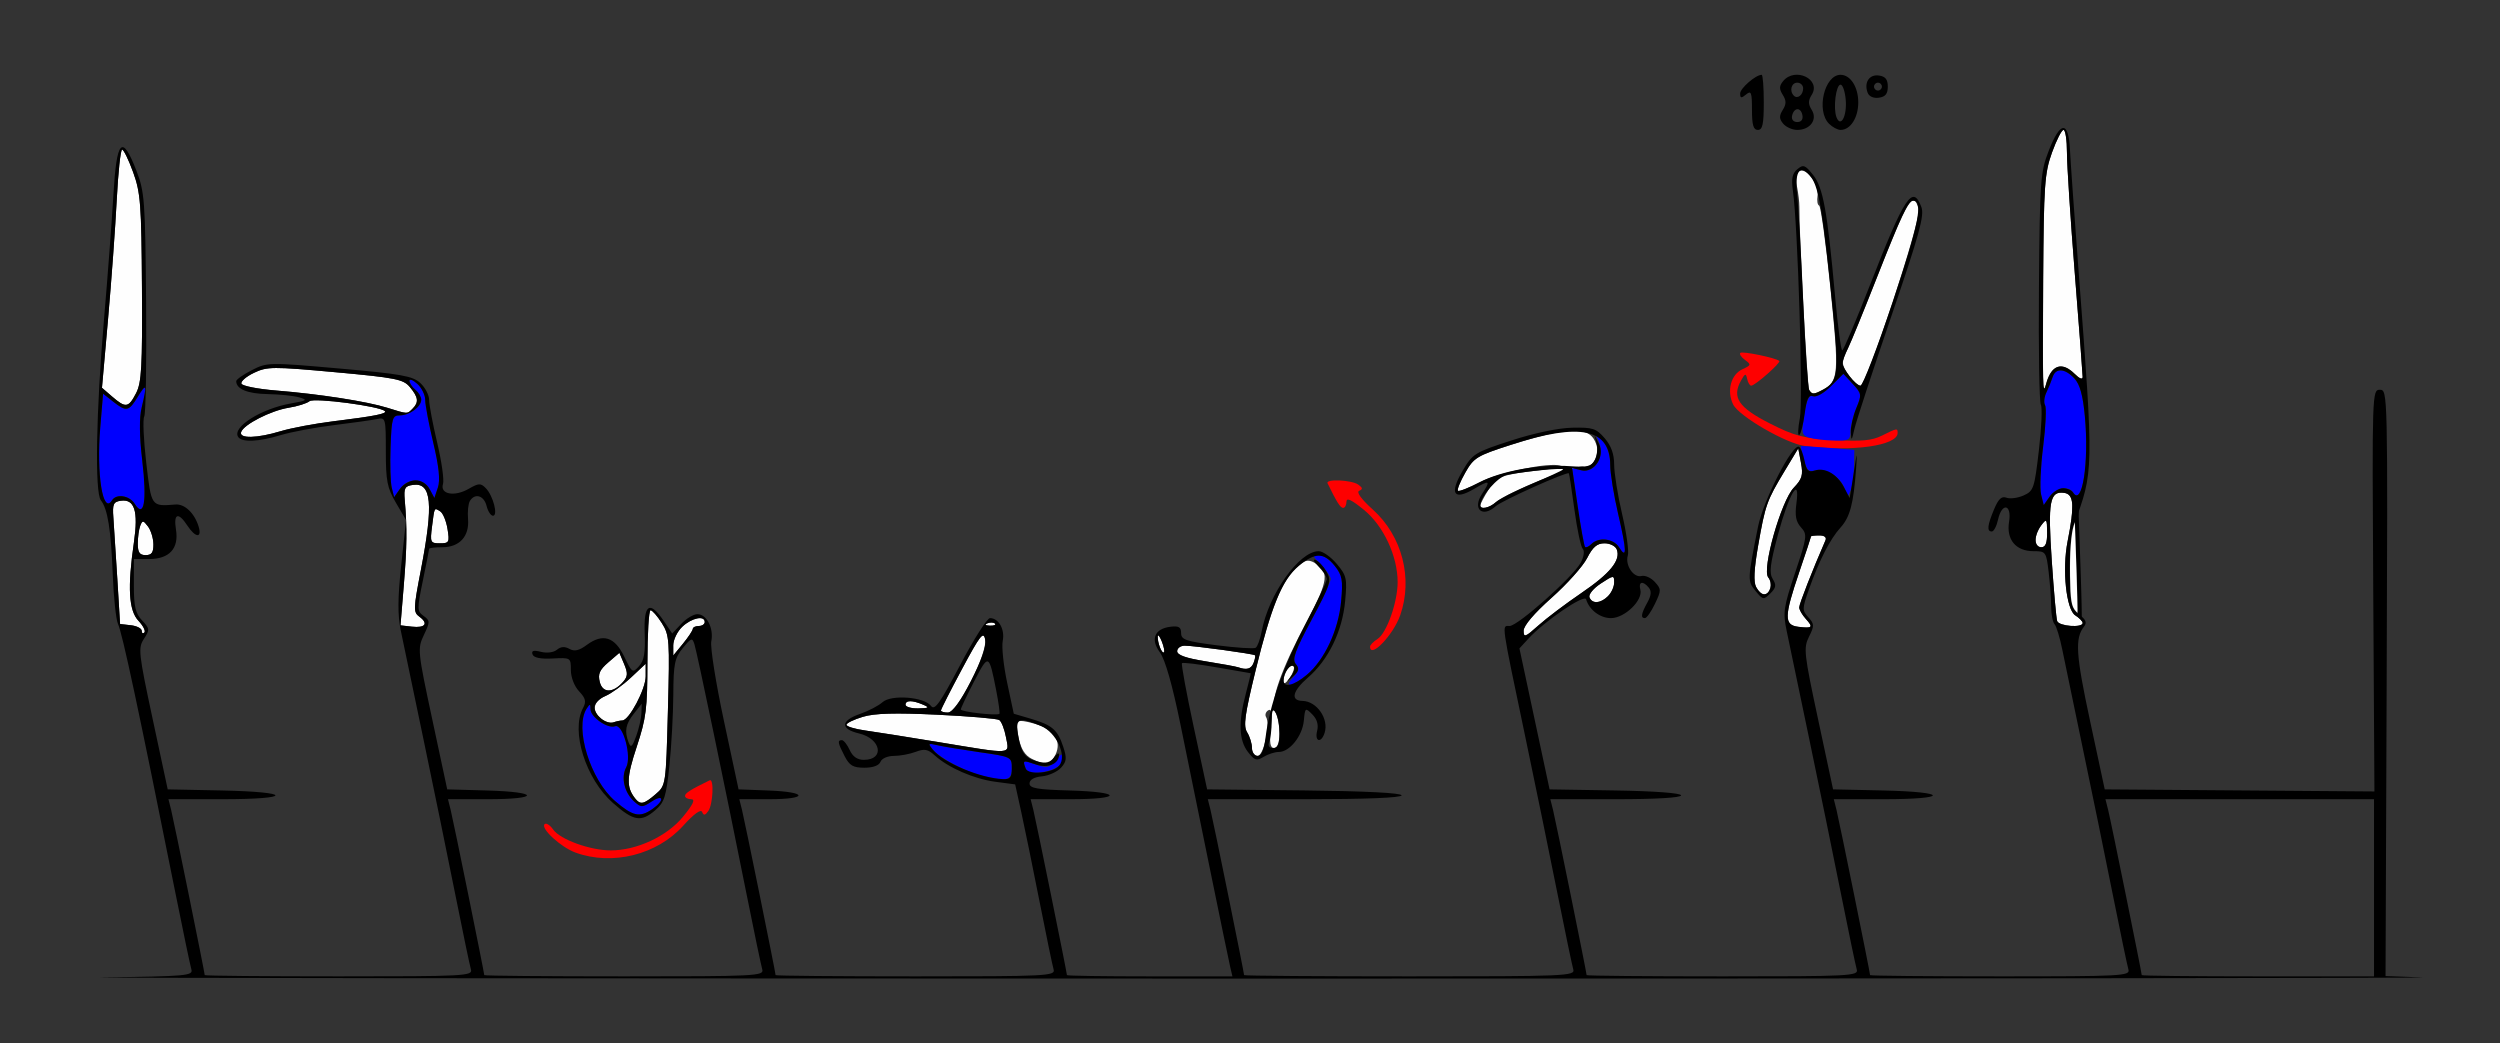 <?xml version="1.0" encoding="UTF-8" standalone="no"?>
<!-- Created with Inkscape (http://www.inkscape.org/) -->

<svg
   xmlns:dc="http://purl.org/dc/elements/1.1/"
   xmlns:cc="http://creativecommons.org/ns#"
   xmlns:rdf="http://www.w3.org/1999/02/22-rdf-syntax-ns#"
   xmlns:svg="http://www.w3.org/2000/svg"
   xmlns="http://www.w3.org/2000/svg"
   xmlns:sodipodi="http://sodipodi.sourceforge.net/DTD/sodipodi-0.dtd"
   xmlns:inkscape="http://www.inkscape.org/namespaces/inkscape"
   version="1.1"
   width="635"
   height="265"
   id="svg2"
   inkscape:version="0.91 r13725"
   sodipodi:docname="ub630404.svg">
  <rect width="100%" height="100%" fill="#333333" stroke="none"/>
  <sodipodi:namedview
     pagecolor="#e3e3e3"
     bordercolor="#666666"
     borderopacity="1"
     objecttolerance="10"
     gridtolerance="10"
     guidetolerance="10"
     inkscape:pageopacity="0"
     inkscape:pageshadow="2"
     inkscape:window-width="1470"
     inkscape:window-height="846"
     id="namedview11"
     showgrid="false"
     inkscape:zoom="1.3585359"
     inkscape:cx="291.51508"
     inkscape:cy="144.31547"
     inkscape:window-x="0"
     inkscape:window-y="0"
     inkscape:window-maximized="0"
     inkscape:current-layer="svg2" />
  <defs
     id="defs6" />
  <g
     id="g4145">
    <path
       inkscape:connector-curvature="0"
       id="path3339"
       d="m 526.924,128.26 c -0.246,0.071 -0.386,0.212 -0.521,0.367 -0.136,0.155 -0.261,0.342 -0.389,0.562 -0.256,0.441 -0.521,1.021 -0.797,1.717 -1.104,2.784 -2.35,7.418 -2.816,11.479 -0.477,4.149 0.845,8.603 2.297,11.789 0.726,1.593 1.48,2.861 2.105,3.641 0.313,0.39 0.553,0.667 0.922,0.818 0.185,0.076 0.503,0.099 0.725,-0.082 0.222,-0.181 0.266,-0.408 0.283,-0.607 0.053,-0.609 0.043,-1.988 0.004,-3.939 -0.039,-1.952 -0.111,-4.44 -0.197,-7.127 -0.173,-5.373 -0.403,-11.539 -0.541,-15.77 l 0,0.043 c 0.047,-0.917 0.029,-1.56 -0.065,-2.027 -0.047,-0.234 -0.102,-0.432 -0.256,-0.621 -0.154,-0.189 -0.508,-0.313 -0.754,-0.242 z m 0.035,1.314 c 0.044,0.331 0.078,0.774 0.039,1.525 a 0.5,0.5 0 0 0 0,0.041 c 0.138,4.235 0.369,10.398 0.541,15.768 0.086,2.685 0.159,5.171 0.197,7.115 0.034,1.684 0.025,2.707 0,3.318 -0.07,-0.072 -0.074,-0.054 -0.152,-0.152 -0.537,-0.669 -1.277,-1.896 -1.977,-3.432 -1.4,-3.071 -2.656,-7.404 -2.213,-11.26 0.453,-3.944 1.694,-8.557 2.752,-11.225 0.265,-0.667 0.518,-1.213 0.732,-1.582 0.031,-0.053 0.051,-0.072 0.08,-0.117 z"
       style="color:#000000;font-style:normal;font-variant:normal;font-weight:normal;font-stretch:normal;font-size:medium;line-height:normal;font-family:sans-serif;text-indent:0;text-align:start;text-decoration:none;text-decoration-line:none;text-decoration-style:solid;text-decoration-color:#000000;letter-spacing:normal;word-spacing:normal;text-transform:none;direction:ltr;block-progression:tb;writing-mode:lr-tb;baseline-shift:baseline;text-anchor:start;white-space:normal;clip-rule:nonzero;display:inline;overflow:visible;visibility:visible;opacity:1;isolation:auto;mix-blend-mode:normal;color-interpolation:sRGB;color-interpolation-filters:linearRGB;solid-color:#000000;solid-opacity:1;fill:#000000;fill-opacity:1;fill-rule:evenodd;stroke:none;stroke-width:1;stroke-linecap:round;stroke-linejoin:round;stroke-miterlimit:4;stroke-dasharray:none;stroke-dashoffset:0;stroke-opacity:1;color-rendering:auto;image-rendering:auto;shape-rendering:auto;text-rendering:auto;enable-background:accumulate" />
    <g
       id="g2987">
      <path
         style="fill:#fefefe"
         id="path2997"
         d="m 161.278,202.75 c -2.212,-2.859 -2.129,-5.291 0.446,-13.065 2.398,-7.238 2.712,-9.717 2.719,-21.435 0.004,-7.287 0.363,-13.25 0.797,-13.25 0.434,0 1.719,1.462 2.855,3.25 1.952,3.072 2.038,4.29 1.557,22.24 -0.509,18.986 -0.509,18.99 -3.136,21.25 -3.01,2.589 -3.886,2.758 -5.238,1.01 z m 100.765,-10.023 c -1.668,-0.844 -2.717,-2.493 -3.266,-5.136 -0.445,-2.141 -0.58,-4.122 -0.3,-4.402 0.28,-0.28 2.305,0.029 4.499,0.686 4.805,1.44 6.713,4.314 5.147,7.751 -1.216,2.669 -2.516,2.905 -6.081,1.101 z M 318,189.986 c 0,-1.107 -0.549,-2.893 -1.22,-3.968 -1.005,-1.61 -0.628,-4.382 2.145,-15.736 3.793,-15.534 6.634,-22.705 10.346,-26.118 2.072,-1.905 2.915,-2.135 4.567,-1.251 3.865,2.069 3.574,4.649 -1.622,14.373 -6.878,12.872 -9.716,20.911 -8.31,23.538 1.584,2.959 1.408,9.176 -0.259,9.176 -1.026,0 -1.234,-1.243 -0.859,-5.146 0.36,-3.743 0.179,-4.951 -0.663,-4.431 -0.637,0.393 -0.879,1.166 -0.538,1.717 C 322.722,183.977 320.974,192 319.439,192 318.647,192 318,191.094 318,189.986 z m -79.5,-1.472 c -7.7,-1.271 -16.137,-2.609 -18.75,-2.974 -2.612,-0.365 -4.75,-1.014 -4.75,-1.444 0,-0.429 1.871,-1.341 4.159,-2.026 3.017,-0.904 8.201,-1.051 18.89,-0.536 8.102,0.391 15.189,0.994 15.75,1.34 0.56,0.346 1.335,2.316 1.722,4.377 0.844,4.5 2.051,4.41 -17.02,1.262 z m -85.75,-5.903 c -2.57,-1.956 -2.135,-4.492 1,-5.818 1.512,-0.64 4.438,-2.747 6.5,-4.682 l 3.75,-3.518 0,3.223 C 164,175.039 159.778,183 158.069,183 c -0.498,0 -1.505,0.212 -2.237,0.472 -0.732,0.26 -2.119,-0.128 -3.082,-0.86 z M 239,180.455 c 0,-0.3 2.417,-5.057 5.37,-10.57 4.591,-8.571 5.441,-9.655 5.857,-7.475 0.666,3.485 -7.029,18.573 -9.477,18.583 -0.963,0.004 -1.75,-0.238 -1.75,-0.538 z M 230,179 c 0,-1.187 1.737,-1.187 4.5,0 1.676,0.72 1.474,0.871 -1.25,0.93 C 231.463,179.968 230,179.55 230,179 z m -77.656,-5.764 c -0.513,-2.042 -0.062,-3.083 2.167,-4.999 l 2.814,-2.42 1.202,2.842 c 0.978,2.311 0.935,3.15 -0.227,4.492 -2.542,2.934 -5.231,2.973 -5.956,0.086 z m 173.671,-0.264 c 0.021,-2.024 1.73,-4.561 2.532,-3.758 0.361,0.361 -0.065,1.686 -0.946,2.944 -1.032,1.474 -1.597,1.764 -1.587,0.815 z M 314.5,169.49 c -0.55,-0.194 -4.263,-0.874 -8.25,-1.511 -5.023,-0.803 -7.25,-1.592 -7.25,-2.569 0,-0.775 0.867,-1.41 1.928,-1.41 2.363,0 17.466,2.068 17.846,2.443 0.15,0.149 -0.01,1.01 -0.357,1.914 -0.603,1.571 -1.74,1.9 -3.917,1.133 z m -143.495,-5.566 c -0.003,-1.417 1.037,-3.554 2.309,-4.75 C 175.708,156.925 179,156.245 179,158 c 0,0.55 -0.675,1 -1.5,1 -0.825,0 -1.516,0.338 -1.536,0.75 -0.02,0.412 -1.143,2.1 -2.495,3.75 l -2.459,3 -0.005,-2.576 z m 123.619,0.537 c -0.343,-0.894 -0.595,-2.151 -0.56,-2.793 0.035,-0.643 0.495,-0.09 1.021,1.227 0.527,1.317 0.779,2.574 0.56,2.793 -0.219,0.219 -0.679,-0.333 -1.021,-1.227 z M 387,160.192 c 0,-1.27 2.68,-4.423 7.099,-8.35 3.904,-3.47 7.963,-8.004 9.02,-10.076 1.452,-2.845 2.536,-3.767 4.433,-3.767 1.381,0 2.782,0.705 3.113,1.567 1.05,2.735 -1.688,6.097 -9.029,11.086 -3.921,2.665 -8.819,6.361 -10.883,8.213 C 387.408,161.867 387,162.011 387,160.192 z m -351,0.041 c 0,-0.605 -1.238,-1.243 -2.75,-1.417 L 30.5,158.5 29.798,147 c -0.386,-6.325 -0.836,-13.3 -1,-15.5 -0.258,-3.461 -0.004,-4.042 1.884,-4.311 3.491,-0.497 4.482,2.617 3.342,10.503 -1.668,11.535 -1.334,17.349 1.147,19.99 1.194,1.271 1.869,2.612 1.5,2.981 C 36.302,161.032 36,160.838 36,160.233 z m 68.613,-1.063 -2.887,-0.33 0.836,-10.17 c 0.815,-9.912 0.866,-14.509 0.243,-21.67 -0.264,-3.033 0.014,-3.545 2.082,-3.837 4.743,-0.671 5.261,4.789 2.037,21.494 -1.938,10.04 -1.964,10.841 -0.396,11.987 2.373,1.735 1.48,2.914 -1.916,2.526 z m 352.137,0.035 c -3.625,-0.446 -3.586,-2.591 0.25,-13.87 1.65,-4.851 3,-8.936 3,-9.078 C 460,136.116 460.948,136 462.107,136 c 1.31,0 1.9,0.473 1.56,1.25 C 460.457,144.593 457,153.42 457,154.275 c 0,0.587 0.747,1.893 1.661,2.903 1.98,2.188 1.712,2.474 -1.911,2.028 z m -205.938,-0.889 c 0.722,-0.289 1.584,-0.253 1.917,0.079 0.332,0.332 -0.258,0.569 -1.312,0.525 -1.165,-0.048 -1.402,-0.285 -0.604,-0.604 z M 522.52,157.75 c -0.23,-0.688 -0.844,-7.55 -1.365,-15.25 -1.025,-15.147 -0.533,-17.837 3.162,-17.311 2.461,0.35 2.657,3.187 0.853,12.311 -1.425,7.203 -0.354,17.368 1.983,18.827 1.016,0.634 1.847,1.495 1.847,1.913 0,1.292 -6.038,0.835 -6.48,-0.491 z m -118.8,-6.039 c -0.273,-0.711 1.023,-2.283 2.893,-3.509 3.254,-2.133 3.388,-2.144 3.388,-0.283 0,3.691 -5.13,6.789 -6.281,3.792 z m 42.345,-2.591 c -0.7,-1.308 -0.546,-4.513 0.506,-10.544 1.805,-10.342 2.181,-11.404 6.689,-18.887 l 3.497,-5.805 0.691,3.681 c 0.583,3.108 0.298,4.091 -1.832,6.314 -3.207,3.347 -8.157,20.76 -6.478,22.784 1.204,1.45 0.491,4.335 -1.07,4.335 -0.548,0 -1.449,-0.846 -2.002,-1.88 z M 35,138.082 c 0,-1.605 0.278,-3.643 0.618,-4.529 0.555,-1.448 0.755,-1.43 1.968,0.168 0.742,0.979 1.364,3.017 1.382,4.529 C 38.992,140.344 38.523,141 37,141 c -1.543,0 -2,-0.667 -2,-2.918 z m 482,-0.891 c 0,-0.995 0.661,-2.682 1.468,-3.75 1.376,-1.819 1.47,-1.705 1.5,1.809 0.023,2.681 -0.396,3.75 -1.468,3.75 -0.825,0 -1.5,-0.814 -1.5,-1.809 z M 109.733,133.75 c 0.647,-5.067 0.519,-4.83 2.082,-3.865 0.691,0.427 1.524,2.428 1.852,4.446 0.555,3.417 0.421,3.669 -1.94,3.669 -2.402,0 -2.507,-0.225 -1.993,-4.25 z M 376,128.368 c 0,-0.348 0.917,-2.116 2.038,-3.929 2.143,-3.468 3.198,-3.864 13.462,-5.055 3.3,-0.383 5.467,-0.879 4.816,-1.102 -2.734,-0.936 -15.762,1.74 -20.479,4.207 -2.774,1.45 -5.258,2.423 -5.52,2.161 -0.262,-0.262 0.572,-2.324 1.853,-4.581 2.166,-3.816 2.962,-4.306 11.33,-6.979 15.421,-4.925 20.456,-4.955 21.988,-0.129 0.889,2.802 -1.196,6.266 -3.359,5.58 -1.84,-0.584 -19.497,6.604 -22.207,9.04 C 378.303,129.035 376,129.498 376,128.368 z M 61.244,109.75 c 0.633,-1.923 7.539,-5.46 12.082,-6.186 2.241,-0.358 4.62,-1.104 5.286,-1.657 1.132,-0.94 17.893,1.265 19.147,2.519 0.643,0.643 -2.601,1.284 -12.946,2.56 -4.778,0.589 -10.853,1.729 -13.5,2.532 -6.031,1.83 -10.629,1.936 -10.069,0.232 z m 37.125,-6.176 c -5.155,-1.613 -17.258,-3.49 -28.289,-4.389 -4.631,-0.377 -8.577,-1.161 -8.769,-1.741 -0.192,-0.581 1.256,-1.821 3.217,-2.757 3.327,-1.587 4.713,-1.596 20.65,-0.142 15.334,1.399 17.272,1.784 18.919,3.757 2.168,2.597 2.33,3.87 0.702,5.498 -1.412,1.412 -1.168,1.42 -6.43,-0.226 z M 28.506,100.75 25.9,98.5 27.449,81 C 28.3,71.375 29.292,57.763 29.653,50.75 30.013,43.737 30.628,38 31.02,38 c 0.392,0 1.653,2.587 2.802,5.75 1.88,5.17 2.105,8.13 2.235,29.354 0.123,20.038 -0.101,24.08 -1.482,26.75 -1.937,3.745 -2.648,3.85 -6.07,0.896 z M 459.529,99.047 c -0.483,-0.781 -2.559,-39.608 -2.489,-46.547 0.011,-1.1 -0.262,-3.409 -0.606,-5.132 -0.838,-4.192 1.221,-5.444 3.722,-2.262 1.035,1.317 1.713,3.391 1.508,4.609 -0.205,1.218 -0.028,2.343 0.394,2.5 0.422,0.157 1.718,9.631 2.88,21.054 2.211,21.732 2.074,23.584 -1.895,25.708 -2.359,1.263 -2.771,1.271 -3.514,0.07 z M 519.014,98.5 c -0.12,-0.55 -0.142,-12.925 -0.049,-27.5 0.153,-24.011 0.363,-27.04 2.236,-32.25 1.137,-3.163 2.457,-5.75 2.933,-5.75 0.476,0 0.868,2.587 0.871,5.75 0.002,3.163 0.9,17 1.995,30.75 1.095,13.75 1.993,25.562 1.995,26.25 0.003,0.748 -0.798,0.447 -1.995,-0.75 -3.239,-3.239 -6.108,-2.253 -7.276,2.5 -0.27,1.1 -0.59,1.55 -0.709,1 z M 469.75,95.53 C 467.635,92.622 467.611,92.108 469.412,88.404 470.188,86.807 473.389,78.975 476.525,71 c 8.13,-20.676 9.482,-22.904 10.812,-17.82 0.691,2.642 -13.237,44.835 -14.785,44.789 -0.579,-0.017 -1.839,-1.114 -2.802,-2.438 z" />
      <path
         style="fill:#fe0000"
         id="path2993"
         d="m 146.209,216.567 c -3.747,-1.36 -8.965,-6.144 -7.883,-7.226 0.396,-0.396 1.379,0.221 2.185,1.372 1.767,2.522 9.418,5.288 14.63,5.288 6.593,0 14.27,-3.574 18.337,-8.539 C 176.069,204.3 176.677,203 175.567,203 174.705,203 174,202.622 174,202.161 c 0,-0.711 1.403,-1.6 6.25,-3.962 1.151,-0.561 0.86,6.103 -0.341,7.801 -0.806,1.14 -1.184,1.197 -1.572,0.239 -0.321,-0.792 -2.109,0.51 -4.807,3.5 -6.663,7.385 -17.989,10.215 -27.321,6.828 z M 348,164.241 c 0,-0.418 0.848,-1.289 1.884,-1.936 C 352.204,160.856 355,152.96 355,147.859 c 0,-6.593 -3.574,-14.27 -8.539,-18.337 C 343.3,126.931 342,126.323 342,127.433 342,128.295 341.622,129 341.161,129 c -0.711,0 -1.6,-1.403 -3.962,-6.25 -0.561,-1.151 6.103,-0.86 7.801,0.341 1.14,0.806 1.197,1.184 0.239,1.572 -0.792,0.321 0.51,2.109 3.5,4.807 7.405,6.681 10.184,17.422 6.928,26.772 C 353.911,161.282 348,167.449 348,164.241 z m 110.48,-50.947 c -4.776,-0.611 -16.807,-7.568 -18.262,-10.56 -1.681,-3.459 -0.572,-7.615 2.392,-8.966 2.178,-0.992 2.224,-1.167 0.623,-2.338 -0.952,-0.696 -1.492,-1.505 -1.2,-1.796 0.501,-0.501 8.964,1.241 9.904,2.038 0.496,0.42 -6.072,6.226 -7.114,6.289 -0.372,0.022 -0.842,-0.747 -1.044,-1.709 -0.318,-1.518 -0.53,-1.454 -1.598,0.479 -2.323,4.209 -0.571,6.799 7.305,10.797 6.374,3.236 8.474,3.78 16.297,4.226 7.072,0.403 9.676,0.165 12.252,-1.12 3.834,-1.912 3.964,-1.934 3.964,-0.658 0,3.224 -11.536,4.852 -23.52,3.319 z" />
      <path
         style="fill:#0000fe"
         id="path2991"
         d="M 156.243,203.476 C 149.951,198.09 145.866,184.85 149,180 c 0.842,-1.304 0.971,-1.286 0.985,0.135 0.019,1.993 4.402,5.037 6.238,4.333 1.996,-0.766 4.297,7.691 2.836,10.421 -1.375,2.568 -0.485,6.416 2.005,8.669 1.758,1.591 2.054,1.594 4.41,0.051 3.109,-2.037 3.391,-0.328 0.303,1.835 -3.274,2.293 -4.965,1.944 -9.535,-1.967 z M 249.5,197.062 c -4.142,-1.013 -10.841,-4.56 -12.567,-6.654 -1.306,-1.585 -1.212,-1.686 1.067,-1.141 1.375,0.329 6.213,1.13 10.75,1.781 8.154,1.169 8.25,1.217 8.25,4.068 0,3.126 -1.3,3.463 -7.5,1.947 z m 11.038,-1.822 c -0.833,-2.171 -0.743,-2.207 2.627,-1.032 2.806,0.978 3.373,0.846 5,-1.163 1.276,-1.576 1.835,-1.813 1.835,-0.778 0,2.07 -1.939,3.404 -5.712,3.929 -2.159,0.3 -3.388,-0.013 -3.75,-0.956 z m 67.945,-23.221 c 1.407,-1.554 1.539,-2.287 0.615,-3.401 -0.938,-1.13 -0.151,-3.341 3.862,-10.852 2.772,-5.188 5.04,-9.978 5.04,-10.645 0,-0.667 -1.105,-2.317 -2.455,-3.667 C 333.345,141.254 333.286,141 334.973,141 c 1.035,0 2.864,1.238 4.064,2.75 1.891,2.383 2.106,3.577 1.615,8.95 -0.668,7.299 -4.203,14.903 -8.679,18.67 -3.656,3.076 -6.097,3.53 -3.489,0.649 z m 82.755,-33.009 c -1.387,-2.221 -5.18,-2.668 -7.022,-0.827 -0.651,0.651 -1.375,0.988 -1.61,0.75 -0.235,-0.238 -1.071,-4.852 -1.86,-10.252 l -1.433,-9.819 2.312,0.58 c 3.418,0.858 6.109,-3.468 4.499,-7.233 l -1.158,-2.709 2.016,2.361 c 1.264,1.48 2.016,3.798 2.016,6.211 0,2.118 0.913,7.766 2.029,12.552 2.167,9.296 2.225,11.614 0.209,8.386 z M 34.216,127.974 c -1.332,-2.133 -4.682,-2.648 -5.77,-0.887 -2.314,3.744 -3.975,-6.574 -2.981,-18.509 l 0.715,-8.582 2.545,2.002 c 3.393,2.669 3.967,2.555 6.286,-1.248 2.209,-3.622 2.39,-3.11 0.976,2.75 -0.645,2.67 -0.591,7.192 0.16,13.596 1.211,10.324 0.439,14.673 -1.93,10.879 z m 484.221,-2.371 c -0.37,-1.476 -0.139,-6.933 0.515,-12.126 0.654,-5.193 0.879,-9.943 0.5,-10.555 -0.378,-0.612 -0.226,-2.083 0.339,-3.268 0.565,-1.185 1.279,-2.942 1.587,-3.905 0.754,-2.36 3.119,-2.206 5.508,0.358 1.406,1.509 2.164,4.241 2.667,9.614 1.098,11.712 -0.671,23.132 -2.999,19.365 -1.113,-1.801 -4.343,-1.227 -5.942,1.057 l -1.502,2.144 -0.674,-2.684 z M 99.509,123.89 C 99.178,122.572 99.04,117.895 99.203,113.497 99.476,106.149 99.669,105.5 101.588,105.5 c 2.44,0 5.412,-2.197 5.412,-4 0,-0.69 -0.675,-1.815 -1.5,-2.5 -0.825,-0.685 -1.5,-1.71 -1.5,-2.277 0,-0.568 0.9,-0.218 2,0.777 1.1,0.995 2,2.83 2,4.076 0,1.246 0.925,6.163 2.057,10.925 1.443,6.075 1.791,9.455 1.168,11.326 l -0.889,2.667 -1.203,-2.247 c -1.546,-2.889 -5.531,-2.944 -7.521,-0.104 l -1.502,2.144 -0.602,-2.397 z m 369.063,0.333 c -0.96,-3.019 -4.952,-5.555 -7.481,-4.752 -1.641,0.521 -2.169,0.035 -2.898,-2.667 -0.491,-1.817 -0.847,-3.375 -0.793,-3.463 0.055,-0.087 3.137,0.087 6.849,0.387 l 6.75,0.546 -0.07,4.113 c -0.039,2.262 -0.422,5.013 -0.852,6.113 -0.755,1.93 -0.807,1.921 -1.506,-0.277 z m -9.097,-13.073 c -1.842,-0.592 -1.949,-1.118 -1.183,-5.843 0.625,-3.853 1.206,-5.053 2.253,-4.651 0.784,0.301 2.802,-0.849 4.54,-2.587 l 3.129,-3.129 2.387,2.576 c 2.278,2.458 2.319,2.74 0.893,6.152 -0.822,1.967 -1.494,4.647 -1.494,5.955 0,2.146 -0.414,2.368 -4.25,2.278 -2.337,-0.055 -5.161,-0.392 -6.275,-0.75 z" />
      <path
         style="fill:#000000"
         id="path2989"
         d="m 26.311,248.251 c 21.084,-0.267 22.773,-0.42 22.3,-2.02 C 48.329,245.279 46.521,236.625 44.592,227 35.209,180.178 31.102,160.929 29.975,158.5 29.465,157.4 28.863,151.775 28.639,146 28.192,134.521 27.354,129.26 25.624,127.088 24.04,125.098 24.396,104.607 26.425,81 c 0.922,-10.725 1.991,-24.9 2.376,-31.5 0.82,-14.073 2.205,-15.548 5.824,-6.205 2.107,5.441 2.259,7.492 2.487,33.56 0.133,15.271 -0.082,28.289 -0.478,28.93 -0.396,0.641 -0.169,5.901 0.503,11.69 1.314,11.306 1.218,11.169 7.448,10.669 2.328,-0.187 4.828,2.203 5.865,5.606 0.918,3.014 -0.818,2.862 -2.857,-0.25 -2.319,-3.539 -3.563,-3.099 -2.895,1.023 C 45.476,139.318 43.018,142 37.845,142 L 34,142 l 0,6.686 c 0,5.4 0.401,7.112 2.085,8.905 1.957,2.083 1.986,2.371 0.475,4.677 -1.513,2.309 -1.379,3.537 2.214,20.345 L 42.599,200.5 56.3,200.778 C 74.462,201.147 74.539,203 56.392,203 l -13.608,0 0.693,2.75 C 44.15,208.427 52,247.04 52,247.679 52,247.856 67.33,248 86.067,248 c 31.976,0 34.036,-0.107 33.55,-1.75 -0.285,-0.963 -2.092,-9.625 -4.015,-19.25 -1.923,-9.625 -5.566,-27.4 -8.096,-39.5 -2.529,-12.1 -5.095,-24.39 -5.703,-27.311 -0.822,-3.956 -0.794,-8.22 0.113,-16.707 l 1.218,-11.396 -2.567,-4.381 C 98.344,123.912 98,122.159 98,114.643 c 0,-8.477 -0.053,-8.67 -2.25,-8.205 -1.238,0.262 -6.159,0.959 -10.937,1.548 -4.778,0.589 -10.853,1.729 -13.5,2.532 -5.675,1.722 -9.94,1.894 -10.84,0.438 -1.546,-2.501 5.873,-7.165 13.527,-8.503 3.995,-0.699 4.219,-0.869 2,-1.52 -1.375,-0.403 -4.997,-0.778 -8.05,-0.833 -5.077,-0.091 -7.95,-1.276 -7.95,-3.279 0,-0.429 1.786,-1.691 3.968,-2.804 3.91,-1.995 4.238,-2.001 22.25,-0.413 15.738,1.387 18.595,1.899 20.532,3.678 1.238,1.137 2.25,3.078 2.25,4.314 0,1.236 0.923,6.131 2.05,10.88 1.128,4.748 1.79,9.453 1.472,10.455 -0.828,2.609 2.883,3.318 6.5,1.243 2.584,-1.483 3.074,-1.502 4.378,-0.171 1.851,1.889 3.177,6.999 1.817,6.999 -0.55,0 -1.282,-1.125 -1.627,-2.5 -0.665,-2.648 -2.957,-3.332 -4.235,-1.264 -0.42,0.68 -0.634,2.74 -0.476,4.579 C 119.258,136.217 116.727,139 112.345,139 110.505,139 109,139.177 109,139.393 c 0,0.216 -0.715,3.85 -1.589,8.075 -1.498,7.242 -1.488,7.756 0.177,8.973 1.669,1.221 1.674,1.486 0.077,4.851 -1.646,3.468 -1.592,4.014 2.121,21.384 l 3.81,17.825 10.201,0.285 C 137.139,201.158 137.216,203 123.892,203 l -10.108,0 0.693,2.75 C 115.15,208.427 123,247.04 123,247.679 123,247.856 139.005,248 158.567,248 c 33.404,0 35.536,-0.106 35.05,-1.75 -0.285,-0.963 -2.092,-9.625 -4.015,-19.25 -5.338,-26.712 -12.533,-61.206 -13.212,-63.347 -0.555,-1.749 -0.809,-1.667 -2.962,0.967 -2.074,2.536 -2.362,3.954 -2.409,11.88 -0.03,4.95 -0.476,13.05 -0.993,18 -0.817,7.83 -1.277,9.293 -3.538,11.25 -3.639,3.151 -5.539,2.837 -10.787,-1.782 -6.925,-6.096 -10.761,-18.249 -7.615,-24.128 0.876,-1.636 0.682,-2.458 -1,-4.249 -1.211,-1.289 -2.086,-3.553 -2.086,-5.398 0,-3.149 -0.042,-3.176 -4.642,-2.936 -3.078,0.161 -4.796,-0.193 -5.098,-1.051 -0.332,-0.942 0.253,-1.116 2.155,-0.638 1.512,0.379 3.215,0.154 4.046,-0.535 0.977,-0.81 1.989,-0.88 3.172,-0.218 1.277,0.715 2.447,0.448 4.416,-1.008 4.068,-3.008 7.089,-2.06 9.511,2.983 1.984,4.131 2.122,4.22 3.752,2.419 1.288,-1.424 1.632,-3.403 1.44,-8.289 -0.294,-7.475 1.259,-8.51 4.827,-3.215 l 2.159,3.204 2.305,-2.454 C 174.311,157.104 176.154,156 177.139,156 c 2.368,0 4.195,3.58 3.528,6.913 -0.294,1.468 1.145,10.525 3.197,20.128 l 3.731,17.46 7.702,0.292 c 9.967,0.378 10.045,2.208 0.094,2.208 l -7.608,0 0.693,2.75 C 189.15,208.427 197,247.04 197,247.679 197,247.856 213.005,248 232.567,248 c 33.404,0 35.536,-0.106 35.051,-1.75 -0.284,-0.963 -1.892,-8.725 -3.573,-17.25 -1.681,-8.525 -3.762,-18.709 -4.625,-22.631 l -1.568,-7.131 -5.071,-0.673 c -5.41,-0.718 -11.945,-3.569 -15.38,-6.711 -1.718,-1.571 -2.593,-1.732 -4.815,-0.887 -1.494,0.568 -3.989,1.033 -5.544,1.033 -1.591,0 -3.08,0.656 -3.404,1.5 -0.36,0.939 -1.888,1.5 -4.081,1.5 -2.871,0 -3.782,-0.534 -5.031,-2.95 C 212.779,188.672 212.665,188 213.839,188 c 0.462,0 1.352,1.125 1.979,2.5 0.766,1.681 1.945,2.5 3.601,2.5 5.364,0 4.394,-5.372 -1.208,-6.697 -4.82,-1.14 -4.726,-3.25 0.222,-4.963 2.164,-0.749 4.74,-2.092 5.725,-2.983 2.218,-2.007 10.641,-1.349 12.332,0.963 0.905,1.238 2.282,-0.7 7.386,-10.398 C 247.327,162.364 250.736,157 251.452,157 c 2.221,0 3.826,2.858 3.242,5.776 -0.305,1.524 0.202,6.313 1.125,10.641 l 1.68,7.87 4.282,1.26 c 5.458,1.606 6.848,2.799 8.265,7.095 0.972,2.946 0.887,3.773 -0.554,5.364 -0.937,1.035 -3.118,2.019 -4.848,2.187 C 262.652,197.388 261.5,198.049 261.5,199 c 0,1.217 1.932,1.554 10.25,1.785 13.378,0.372 13.495,2.215 0.142,2.215 l -10.108,0 0.693,2.75 C 263.15,208.427 271,247.04 271,247.679 271,247.856 280.459,248 292.019,248 l 21.019,0 -0.534,-2.25 c -0.294,-1.238 -2.553,-12.15 -5.02,-24.25 -2.468,-12.1 -5.911,-28.975 -7.652,-37.5 -2.06,-10.088 -3.882,-16.475 -5.217,-18.291 -2.476,-3.369 -1.358,-6.036 2.737,-6.525 2.062,-0.246 2.649,0.113 2.649,1.619 0,1.686 1.167,2.085 9.048,3.096 4.976,0.638 9.425,0.927 9.887,0.642 0.461,-0.285 1.146,-2.156 1.522,-4.158 C 322.229,150.931 330,140 334.946,140 c 1.032,0 3.097,1.451 4.589,3.224 2.501,2.972 2.667,3.71 2.131,9.45 -0.717,7.682 -4.258,14.955 -9.477,19.464 -3.903,3.373 -4.469,5.835 -1.356,5.894 3.634,0.069 6.748,4.561 5.622,8.109 -0.865,2.725 -2.597,2.273 -1.902,-0.497 0.391,-1.558 -0.026,-2.977 -1.231,-4.19 -1.765,-1.776 -1.832,-1.726 -2.147,1.606 -0.367,3.892 -3.611,7.94 -6.363,7.94 -1.012,0 -2.753,0.562 -3.87,1.25 -1.766,1.087 -2.283,0.924 -3.964,-1.25 -2.294,-2.967 -2.468,-7.57 -0.557,-14.75 0.769,-2.888 1.326,-5.251 1.238,-5.251 -0.088,-7.5e-4 -3.954,-0.669 -8.591,-1.485 -4.637,-0.816 -8.618,-1.298 -8.845,-1.07 -0.227,0.227 1.117,7.533 2.987,16.235 l 3.401,15.822 24.694,0.267 C 346.628,200.933 356,201.408 356,202.017 356,202.634 346.839,203 331.392,203 l -24.608,0 0.693,2.75 C 308.15,208.427 316,247.04 316,247.679 316,247.856 334.93,248 358.067,248 c 39.595,0 42.037,-0.103 41.55,-1.75 -0.285,-0.963 -2.092,-9.625 -4.015,-19.25 -1.923,-9.625 -5.571,-27.4 -8.106,-39.5 -6.31,-30.12 -6.079,-28.5 -4.056,-28.5 2.11,0 16.209,-12.554 18.083,-16.101 0.798,-1.51 1.004,-2.978 0.49,-3.5 -0.486,-0.494 -1.431,-4.949 -2.1,-9.899 -0.669,-4.95 -1.309,-9.123 -1.422,-9.273 -0.399,-0.532 -17.006,6.929 -18.566,8.341 -3.381,3.06 -6.019,0.75 -3.512,-3.076 2.286,-3.489 2.01,-3.674 -1.977,-1.321 -5.189,3.062 -6.359,1.26 -2.954,-4.55 2.576,-4.396 3.071,-4.705 12.35,-7.721 5.854,-1.902 11.972,-3.189 15.511,-3.262 5.233,-0.108 6.095,0.172 8.25,2.677 1.653,1.922 2.406,4.019 2.406,6.703 0,2.148 0.91,7.81 2.023,12.583 1.113,4.773 1.766,9.487 1.452,10.476 -0.769,2.423 1.444,5.758 3.47,5.228 0.898,-0.235 2.422,0.445 3.386,1.511 1.665,1.84 1.666,2.121 0.025,5.562 -0.95,1.993 -2.095,3.624 -2.543,3.624 -1.141,0 -0.966,-1.1 0.638,-3.997 0.972,-1.755 1.073,-2.869 0.342,-3.75 -1.514,-1.824 -2.681,-1.533 -2.14,0.535 0.702,2.683 -3.978,7.212 -7.452,7.212 -2.771,0 -5.503,-2.062 -6.332,-4.779 -0.421,-1.379 -10.54,5.523 -14.65,9.991 l -2.279,2.478 3.829,17.905 3.829,17.905 16.7,0.274 C 420.303,200.938 427,201.44 427,202.024 427,202.619 420.523,203 410.392,203 l -16.608,0 0.693,2.75 C 395.15,208.427 403,247.04 403,247.679 403,247.856 418.555,248 437.567,248 c 32.452,0 34.536,-0.107 34.05,-1.75 -0.285,-0.963 -2.092,-9.625 -4.015,-19.25 -1.923,-9.625 -5.566,-27.4 -8.096,-39.5 -2.529,-12.1 -5.086,-24.344 -5.682,-27.209 -0.994,-4.779 -0.818,-6.002 2.135,-14.823 3.061,-9.145 3.135,-9.707 1.495,-11.519 -1.289,-1.424 -1.583,-2.953 -1.166,-6.065 0.984,-7.334 -1.931,-2.397 -4.697,7.955 -2.004,7.5 -2.262,9.713 -1.313,11.234 0.963,1.542 0.849,2.221 -0.612,3.66 -1.717,1.69 -1.88,1.663 -3.75,-0.619 -2.088,-2.547 -2.078,-2.802 0.624,-16.341 1.341,-6.721 8.833,-21.279 10.44,-20.286 0.419,0.259 1.04,1.862 1.38,3.562 0.503,2.516 0.986,2.975 2.591,2.465 2.629,-0.834 5.687,0.917 7.438,4.258 l 1.427,2.723 0.578,-3.498 c 0.318,-1.924 0.774,-4.848 1.014,-6.498 0.24,-1.65 0.258,-0.525 0.041,2.5 -0.64,8.919 -1.545,12.35 -3.955,15 -2.654,2.918 -5.448,8.388 -8.028,15.716 -1.726,4.903 -1.735,5.329 -0.145,7.085 1.539,1.7 1.554,2.144 0.167,4.925 -1.426,2.859 -1.278,4.207 2.294,20.915 l 3.818,17.859 12.701,0.28 C 495.084,201.15 495.161,203 478.392,203 l -12.608,0 0.693,2.75 C 467.15,208.427 475,247.04 475,247.679 475,247.856 489.88,248 508.067,248 c 31.023,0 33.035,-0.108 32.55,-1.75 -0.285,-0.963 -2.092,-9.625 -4.016,-19.25 -1.924,-9.625 -5.338,-26.275 -7.588,-37 -2.249,-10.725 -4.586,-21.975 -5.192,-25 -0.607,-3.025 -1.489,-5.928 -1.962,-6.45 -0.472,-0.522 -0.863,-2.547 -0.868,-4.5 -0.005,-1.952 -0.292,-5.912 -0.639,-8.8 -0.614,-5.11 -0.716,-5.25 -3.836,-5.25 -4.502,0 -6.949,-2.944 -6.213,-7.477 0.729,-4.49 -1.827,-4.967 -2.803,-0.523 -0.362,1.65 -1.073,3 -1.579,3 -1.302,0 -1.147,-1.522 0.574,-5.641 1.105,-2.644 1.924,-3.412 3.139,-2.946 0.905,0.347 2.86,0.093 4.346,-0.564 2.552,-1.13 2.767,-1.766 3.904,-11.547 0.662,-5.694 0.881,-10.873 0.487,-11.51 -0.394,-0.637 -0.609,-14.105 -0.479,-29.928 0.224,-27.12 0.366,-29.102 2.482,-34.566 2.943,-7.599 5.032,-7.714 5.393,-0.296 0.147,3.025 1.14,16.975 2.207,31 3.865,50.827 3.868,50.658 -1.279,64.445 -0.605,1.62 -1.043,6.992 -0.974,11.938 0.113,8.111 0.349,9.162 2.403,10.711 1.708,1.288 2.011,2.054 1.214,3.062 -2.341,2.961 -2.081,7.072 1.513,23.844 l 3.749,17.5 34.251,0.263 34.25,0.263 -0.301,-51.014 C 602.503,99.565 602.522,98.999 604.5,98.999 c 1.985,1.79e-4 1.998,0.571 1.714,74.462 l -0.286,74.462 9.286,0.33 C 620.321,248.436 484.775,248.575 314,248.562 143.225,248.55 13.765,248.41 26.311,248.251 z M 603,225.5 l 0,-22.5 -34.108,0 -34.108,0 0.693,2.75 C 536.15,208.427 544,247.04 544,247.679 544,247.856 557.275,248 573.5,248 l 29.5,0 0,-22.5 z M 165.777,205.443 c 3.088,-2.163 2.805,-3.871 -0.303,-1.835 -2.356,1.544 -2.652,1.54 -4.41,-0.051 -2.49,-2.253 -3.379,-6.101 -2.005,-8.669 1.461,-2.73 -0.841,-11.187 -2.836,-10.421 -1.836,0.705 -6.22,-2.34 -6.238,-4.333 -0.013,-1.421 -0.142,-1.439 -0.985,-0.135 -3.134,4.85 0.951,18.09 7.243,23.476 4.569,3.911 6.261,4.26 9.535,1.967 z m 0.738,-3.703 c 2.627,-2.26 2.627,-2.264 3.136,-21.25 0.481,-17.95 0.395,-19.168 -1.557,-22.24 -1.136,-1.788 -2.421,-3.25 -2.855,-3.25 -0.434,0 -0.793,5.963 -0.797,13.25 -0.007,11.717 -0.321,14.197 -2.719,21.435 -2.575,7.774 -2.659,10.206 -0.446,13.065 1.352,1.748 2.229,1.579 5.238,-1.01 z M 257,195.115 c 0,-2.851 -0.097,-2.899 -8.25,-4.068 -4.537,-0.651 -9.375,-1.452 -10.75,-1.781 -2.279,-0.545 -2.373,-0.444 -1.067,1.141 2.742,3.327 12.017,7.227 17.817,7.49 1.837,0.084 2.25,-0.427 2.25,-2.783 z m 12.055,-0.682 c 2.021,-2.435 -0.735,-8.401 -4.633,-10.03 -5.631,-2.353 -6.613,-1.958 -5.838,2.347 0.838,4.653 1.776,5.873 5.167,6.724 1.946,0.488 3.019,0.192 3.959,-1.093 0.709,-0.97 1.289,-1.282 1.289,-0.694 0,2.37 -2.868,3.555 -5.979,2.471 -3.215,-1.121 -3.312,-1.08 -2.492,1.057 0.664,1.732 6.917,1.159 8.527,-0.781 z M 321.461,187.25 c 0.991,-8.066 4.39,-17.711 10.083,-28.613 C 334.545,152.89 337,147.695 337,147.094 c 0,-0.602 -0.956,-2.05 -2.125,-3.219 -1.169,-1.169 -1.506,-1.92 -0.75,-1.67 0.756,0.25 2.014,1.588 2.795,2.973 1.33,2.358 1.088,3.139 -3.79,12.269 -4.21,7.879 -4.979,10.03 -4.006,11.202 0.961,1.158 0.829,1.793 -0.655,3.151 -1.758,1.607 -1.787,1.603 -0.522,-0.074 0.736,-0.976 1.024,-2.088 0.641,-2.471 -0.79,-0.79 -2.55,1.601 -2.573,3.495 -0.025,2.042 2.617,1.43 5.957,-1.38 4.476,-3.767 8.012,-11.371 8.679,-18.67 0.491,-5.372 0.276,-6.567 -1.615,-8.95 -2.748,-3.463 -5.025,-3.472 -9.11,-0.035 -4.309,3.626 -6.969,10.048 -11.002,26.567 -2.772,11.354 -3.15,14.127 -2.145,15.736 0.671,1.075 1.22,2.86 1.22,3.968 0,1.107 0.647,2.014 1.439,2.014 0.968,0 1.63,-1.555 2.022,-4.75 z m -65.942,0.002 c -0.387,-2.061 -1.161,-4.031 -1.722,-4.377 -0.56,-0.346 -7.648,-0.949 -15.75,-1.34 -10.688,-0.515 -15.872,-0.368 -18.89,0.536 -2.287,0.685 -4.159,1.597 -4.159,2.026 0,0.429 2.138,1.079 4.75,1.444 2.612,0.365 11.05,1.703 18.75,2.974 19.071,3.148 17.864,3.237 17.02,-1.262 z m -92.596,-6.137 0.076,-2.385 -2,2.543 c -2.115,2.689 -2.43,4.442 -1.32,7.337 0.549,1.43 0.921,1.108 1.924,-1.668 0.684,-1.893 1.278,-4.515 1.32,-5.826 z M 324.985,186.25 c -0.008,-2.062 -0.452,-4.425 -0.985,-5.25 -0.723,-1.119 -0.973,-0.568 -0.985,2.168 -0.008,2.018 -0.288,4.38 -0.622,5.25 -0.398,1.038 -0.054,1.582 1,1.582 1.193,0 1.603,-0.966 1.592,-3.75 z M 158.069,183 C 159.778,183 164,175.039 164,171.817 l 0,-3.223 -3.75,3.518 c -2.062,1.935 -4.987,4.041 -6.5,4.682 -1.512,0.64 -2.75,1.911 -2.75,2.825 0,2.063 3.041,4.488 4.832,3.854 C 156.564,183.212 157.571,183 158.069,183 z m 94.959,-7.671 c -1.833,-9.322 -1.925,-9.36 -5.566,-2.329 -1.851,3.575 -3.387,6.813 -3.414,7.195 -0.041,0.594 8.826,1.621 9.789,1.134 0.186,-0.094 -0.179,-2.794 -0.809,-6 z m -6.421,-2.357 c 2.776,-5.415 3.949,-8.84 3.62,-10.563 -0.417,-2.18 -1.266,-1.096 -5.857,7.475 C 241.417,175.398 239,180.155 239,180.455 c 0,0.3 0.787,0.542 1.75,0.538 1.176,-0.005 3.096,-2.634 5.857,-8.02 z M 234.5,179 c -2.763,-1.187 -4.5,-1.187 -4.5,0 0,0.55 1.462,0.968 3.25,0.93 2.724,-0.059 2.926,-0.209 1.25,-0.93 z m -76.2,-5.85 c 1.162,-1.342 1.205,-2.182 0.227,-4.492 l -1.202,-2.842 -2.814,2.42 c -2.228,1.917 -2.679,2.957 -2.167,4.999 0.725,2.887 3.414,2.848 5.956,-0.086 z m 160.116,-4.793 c 0.347,-0.904 0.507,-1.765 0.357,-1.914 C 318.394,166.068 303.29,164 300.928,164 299.867,164 299,164.634 299,165.41 c 0,0.977 2.227,1.766 7.25,2.569 3.987,0.638 7.7,1.318 8.25,1.511 2.177,0.767 3.314,0.438 3.917,-1.133 z M 175.964,159.75 c 0.02,-0.412 0.711,-0.75 1.536,-0.75 0.825,0 1.5,-0.45 1.5,-1 0,-1.755 -3.292,-1.075 -5.686,1.174 -1.273,1.196 -2.312,3.333 -2.309,4.75 l 0.005,2.576 2.459,-3 c 1.352,-1.65 2.475,-3.337 2.495,-3.75 z m 119.121,3.145 c -0.527,-1.317 -0.987,-1.869 -1.021,-1.227 -0.085,1.561 1.08,4.522 1.582,4.02 0.219,-0.219 -0.033,-1.476 -0.56,-2.793 z m 106.55,-12.241 c 7.341,-4.99 10.079,-8.351 9.029,-11.086 C 410.333,138.705 408.933,138 407.552,138 c -1.897,0 -2.981,0.921 -4.433,3.767 -1.057,2.072 -5.116,6.606 -9.02,10.076 -4.418,3.927 -7.099,7.08 -7.099,8.35 0,1.819 0.408,1.675 3.753,-1.326 2.064,-1.851 6.961,-5.547 10.883,-8.213 z m -366.464,7.028 c -2.481,-2.641 -2.814,-8.454 -1.147,-19.99 1.14,-7.886 0.149,-11 -3.342,-10.503 -1.888,0.269 -2.142,0.85 -1.884,4.311 0.164,2.2 0.614,9.175 1,15.5 L 30.5,158.5 l 2.75,0.316 c 1.512,0.174 2.75,0.812 2.75,1.417 0,0.605 0.302,0.798 0.671,0.43 0.369,-0.369 -0.306,-1.71 -1.5,-2.981 z m 71.358,-1.037 c -1.568,-1.147 -1.542,-1.947 0.396,-11.987 3.224,-16.705 2.706,-22.165 -2.037,-21.494 -2.069,0.292 -2.346,0.804 -2.082,3.837 0.623,7.161 0.571,11.758 -0.243,21.67 l -0.836,10.17 2.887,0.33 c 3.396,0.388 4.289,-0.791 1.916,-2.526 z m 352.132,0.533 C 457.747,156.168 457,154.862 457,154.275 c 0,-0.855 3.457,-9.682 6.667,-17.025 0.34,-0.777 -0.25,-1.25 -1.56,-1.25 -1.159,0 -2.107,0.116 -2.107,0.258 0,0.142 -1.35,4.227 -3,9.078 -3.836,11.279 -3.875,13.424 -0.25,13.87 3.622,0.446 3.891,0.16 1.911,-2.028 z m -205.931,1.218 c -0.332,-0.332 -1.195,-0.368 -1.917,-0.079 -0.798,0.319 -0.561,0.556 0.604,0.604 1.054,0.043 1.645,-0.193 1.312,-0.525 z M 529,158.241 c 0,-0.418 -0.831,-1.279 -1.847,-1.913 -2.337,-1.459 -3.407,-11.624 -1.983,-18.827 1.805,-9.123 1.608,-11.96 -0.853,-12.311 -3.696,-0.526 -4.187,2.164 -3.162,17.311 0.521,7.7 1.135,14.562 1.365,15.25 0.443,1.326 6.48,1.783 6.48,0.491 z M 408.429,151.429 C 409.293,150.564 410,148.985 410,147.919 c 0,-1.861 -0.134,-1.85 -3.388,0.283 -1.87,1.226 -3.166,2.798 -2.893,3.509 0.672,1.75 2.804,1.622 4.709,-0.283 z m 41.215,-1.941 c 0.319,-0.832 0.091,-2.102 -0.507,-2.823 -1.68,-2.024 3.271,-19.437 6.478,-22.784 2.13,-2.223 2.415,-3.206 1.832,-6.314 l -0.691,-3.681 -3.497,5.805 c -4.507,7.482 -4.883,8.545 -6.689,18.887 -1.053,6.03 -1.206,9.235 -0.506,10.544 1.214,2.268 2.788,2.429 3.579,0.367 z M 38.968,138.25 c -0.017,-1.512 -0.639,-3.551 -1.382,-4.529 -1.213,-1.599 -1.413,-1.616 -1.968,-0.168 C 35.278,134.439 35,136.477 35,138.082 35,140.333 35.457,141 37,141 c 1.523,0 1.992,-0.656 1.968,-2.75 z M 411.029,130.624 C 409.913,125.838 409,120.226 409,118.152 c 0,-9.261 -7.608,-10.859 -25,-5.251 -8.89,2.866 -9.65,3.327 -11.83,7.168 -1.281,2.257 -2.115,4.319 -1.853,4.581 0.262,0.262 2.738,-0.706 5.503,-2.151 5.609,-2.933 15.257,-4.641 23.066,-4.084 4.3,0.307 5.332,0.046 6.193,-1.561 0.568,-1.061 0.78,-2.925 0.472,-4.142 l -0.561,-2.212 1.143,2.216 c 1.658,3.215 -1.242,7.546 -4.506,6.727 l -2.312,-0.58 1.433,9.819 c 0.788,5.4 1.625,10.014 1.86,10.252 0.235,0.238 0.959,-0.099 1.61,-0.75 1.841,-1.841 5.634,-1.395 7.022,0.827 2.016,3.228 1.958,0.91 -0.209,-8.386 z M 519.968,135.25 c -0.03,-3.514 -0.124,-3.628 -1.5,-1.809 C 516.566,135.956 516.584,139 518.5,139 c 1.072,0 1.491,-1.069 1.468,-3.75 z m -406.302,-0.919 c -0.327,-2.018 -1.161,-4.019 -1.852,-4.446 -1.562,-0.966 -1.435,-1.202 -2.082,3.865 -0.514,4.025 -0.408,4.25 1.993,4.25 2.362,0 2.495,-0.252 1.94,-3.669 z M 36.146,117.096 c -0.751,-6.404 -0.804,-10.926 -0.16,-13.596 1.415,-5.86 1.233,-6.372 -0.976,-2.75 -2.319,3.804 -2.893,3.917 -6.286,1.248 l -2.545,-2.002 -0.715,8.582 c -0.994,11.935 0.668,22.252 2.981,18.509 1.088,-1.761 4.438,-1.246 5.77,0.887 2.37,3.794 3.141,-0.555 1.93,-10.879 z m 343.795,10.458 c 0.879,-0.796 4.965,-2.871 9.079,-4.612 4.114,-1.741 7.705,-3.397 7.98,-3.679 0.517,-0.531 -9.435,0.414 -14.212,1.349 -2.332,0.456 -6.788,5.548 -6.788,7.756 0,1.139 2.309,0.662 3.941,-0.815 z M 523.998,124 c 1.036,0 2.187,0.489 2.556,1.087 2.328,3.767 4.097,-7.653 2.999,-19.365 -0.503,-5.373 -1.262,-8.105 -2.667,-9.614 -2.389,-2.564 -4.754,-2.718 -5.508,-0.358 -0.308,0.963 -1.022,2.72 -1.587,3.905 -0.565,1.185 -0.718,2.656 -0.339,3.268 0.378,0.612 0.153,5.362 -0.5,10.555 -0.654,5.193 -0.885,10.65 -0.515,12.126 l 0.674,2.684 1.502,-2.144 C 521.438,124.965 522.961,124 523.998,124 z m -418.476,-2 c 1.473,0 2.875,0.873 3.611,2.247 l 1.203,2.247 0.889,-2.667 c 0.624,-1.871 0.275,-5.252 -1.168,-11.326 C 108.925,107.739 108,102.822 108,101.576 c 0,-1.246 -0.9,-3.081 -2,-4.076 -1.1,-0.995 -2,-1.345 -2,-0.777 0,0.568 0.675,1.593 1.5,2.277 0.825,0.685 1.5,1.81 1.5,2.5 0,1.803 -2.972,4 -5.412,4 -1.919,0 -2.112,0.649 -2.385,7.997 -0.163,4.398 -0.026,9.075 0.305,10.394 l 0.602,2.397 1.502,-2.144 C 102.44,122.961 104.193,122 105.522,122 z M 71.313,109.518 c 2.647,-0.803 8.722,-1.942 13.5,-2.532 10.345,-1.276 13.589,-1.918 12.946,-2.56 -1.254,-1.254 -18.015,-3.459 -19.147,-2.519 -0.666,0.553 -3.045,1.299 -5.286,1.657 -4.543,0.726 -11.449,4.263 -12.082,6.186 -0.56,1.704 4.037,1.598 10.069,-0.232 z M 104.8,103.8 c 1.629,-1.629 1.466,-2.901 -0.702,-5.498 -1.647,-1.973 -3.584,-2.358 -18.919,-3.757 -15.937,-1.454 -17.323,-1.444 -20.65,0.142 -1.962,0.935 -3.409,2.176 -3.217,2.757 0.192,0.581 4.138,1.364 8.769,1.741 11.031,0.898 23.134,2.776 28.289,4.389 5.262,1.646 5.018,1.638 6.43,0.226 z M 34.575,99.854 c 1.381,-2.67 1.605,-6.712 1.482,-26.75 C 35.927,51.88 35.702,48.92 33.822,43.75 32.673,40.587 31.412,38 31.02,38 30.628,38 30.013,43.737 29.653,50.75 29.292,57.763 28.3,71.375 27.449,81 l -1.549,17.5 2.606,2.25 c 3.421,2.954 4.133,2.849 6.07,-0.896 z M 521.23,94.25 c 1.464,-1.803 3.479,-1.541 5.77,0.75 1.197,1.197 1.998,1.498 1.995,0.75 C 528.993,95.062 528.095,83.25 527,69.5 525.905,55.75 525.007,41.913 525.005,38.75 525.002,35.587 524.61,33 524.134,33 c -0.476,0 -1.796,2.587 -2.933,5.75 -1.873,5.21 -2.083,8.239 -2.236,32.25 -0.173,27.169 -0.093,29.962 0.758,26.5 0.27,-1.1 0.948,-2.562 1.506,-3.25 z M 470.115,109.872 c -0.063,-1.445 0.557,-4.237 1.379,-6.205 1.426,-3.413 1.385,-3.695 -0.893,-6.152 l -2.387,-2.576 -3.129,3.129 c -1.795,1.795 -3.747,2.892 -4.578,2.573 -1.1,-0.422 -1.609,0.643 -2.11,4.424 -0.363,2.739 -0.991,5.184 -1.395,5.434 -0.404,0.25 -0.332,-1.673 0.159,-4.272 0.855,-4.517 -0.494,-48.668 -1.765,-57.784 -0.431,-3.091 -0.16,-4.394 1.137,-5.471 1.509,-1.252 1.963,-1.087 3.984,1.447 2.556,3.205 3.619,9.063 5.593,30.83 0.686,7.562 1.504,13.746 1.818,13.741 0.314,-0.005 3.492,-7.49 7.062,-16.632 8.797,-22.527 10.824,-25.603 13.038,-19.781 0.813,2.139 -0.484,6.858 -7.627,27.75 C 475.669,94.172 471.444,107.075 471.013,109 c -0.669,2.988 -0.8,3.116 -0.898,0.872 z m -7.072,-10.895 c 3.843,-2.057 4.106,-4.186 2.495,-20.226 -2.455,-24.447 -3.535,-31.096 -5.471,-33.662 -2.759,-3.658 -4.295,-1.841 -3.598,4.257 0.324,2.835 1.013,14.964 1.532,26.954 0.519,11.99 1.208,22.227 1.531,22.75 0.74,1.198 1.153,1.189 3.512,-0.073 z M 480.755,76.68 C 487.373,56.951 488.567,51 485.909,51 c -1.238,0 -2.973,3.697 -9.384,20 -3.136,7.975 -6.337,15.807 -7.114,17.404 C 468.635,90.001 468,91.716 468,92.216 c 0,1.435 3.389,5.718 4.552,5.753 0.579,0.017 4.27,-9.563 8.203,-21.289 z M 445,27.878 C 445,23.438 444.8,22.921 443.5,24 442.279,25.013 442,24.964 442,23.737 442,22.428 445.954,19 447.465,19 447.759,19 448,22.15 448,26 c 0,5.556 -0.31,7 -1.5,7 -1.138,0 -1.5,-1.236 -1.5,-5.122 z m 7.933,3.541 c -1.033,-1.245 -1.057,-1.989 -0.114,-3.5 0.931,-1.491 0.931,-2.347 0,-3.838 -0.943,-1.511 -0.919,-2.255 0.114,-3.5 3.034,-3.656 9.706,-0.435 7.249,3.5 -0.931,1.491 -0.931,2.347 0,3.838 C 461.707,30.363 459.797,33 456.5,33 c -1.24,0 -2.846,-0.712 -3.567,-1.581 z M 457.81,29.25 c -0.406,-2.108 -2.181,-1.975 -2.633,0.197 C 454.988,30.353 455.539,31 456.5,31 c 1.03,0 1.52,-0.655 1.31,-1.75 z M 458,22.441 C 458,21.648 457.325,21 456.5,21 c -1.506,0 -2.056,2.111 -0.861,3.306 C 456.573,25.239 458,24.112 458,22.441 z m 6.571,8.988 C 461.25,28.108 463.396,19 467.5,19 c 2.513,0 4.5,3.091 4.5,7 0,3.909 -1.987,7 -4.5,7 -0.746,0 -2.064,-0.707 -2.929,-1.571 z m 4.247,-6.047 C 468.643,23.247 468.05,21.5 467.5,21.5 c -1.168,0 -1.918,5.969 -1.038,8.262 1.07,2.788 2.696,-0.235 2.356,-4.381 z m 5.57,-1.812 c -0.996,-2.595 0.4,-4.739 2.857,-4.39 C 478.898,19.415 479.5,20.167 479.5,22 c 0,1.833 -0.602,2.585 -2.254,2.82 -1.352,0.192 -2.496,-0.308 -2.857,-1.25 z M 478,22 c 0,-0.55 -0.45,-1 -1,-1 -0.55,0 -1,0.45 -1,1 0,0.55 0.45,1 1,1 0.55,0 1,-0.45 1,-1 z" />
    </g>
    <path
       inkscape:connector-curvature="0"
       id="path4143"
       d="m 527.247,155.224 c -1.101,-1.196 -1.352,-2.733 -1.453,-8.884 -0.097,-5.956 0.257,-10.729 0.955,-12.882 l 0.254,-0.782 0.024,0.552 c 0.219,5.07 0.691,20.852 0.651,21.75 l -0.03,0.68 -0.401,-0.435 z"
       style="color:#000000;clip-rule:nonzero;display:inline;overflow:visible;visibility:visible;opacity:1;isolation:auto;mix-blend-mode:normal;color-interpolation:sRGB;color-interpolation-filters:linearRGB;solid-color:#000000;solid-opacity:1;fill:#ffffff;fill-opacity:1;fill-rule:nonzero;stroke:none;stroke-width:1;stroke-linecap:round;stroke-linejoin:round;stroke-miterlimit:4;stroke-dasharray:none;stroke-dashoffset:0;stroke-opacity:1;color-rendering:auto;image-rendering:auto;shape-rendering:auto;text-rendering:auto;enable-background:accumulate" />
  </g>
</svg>
